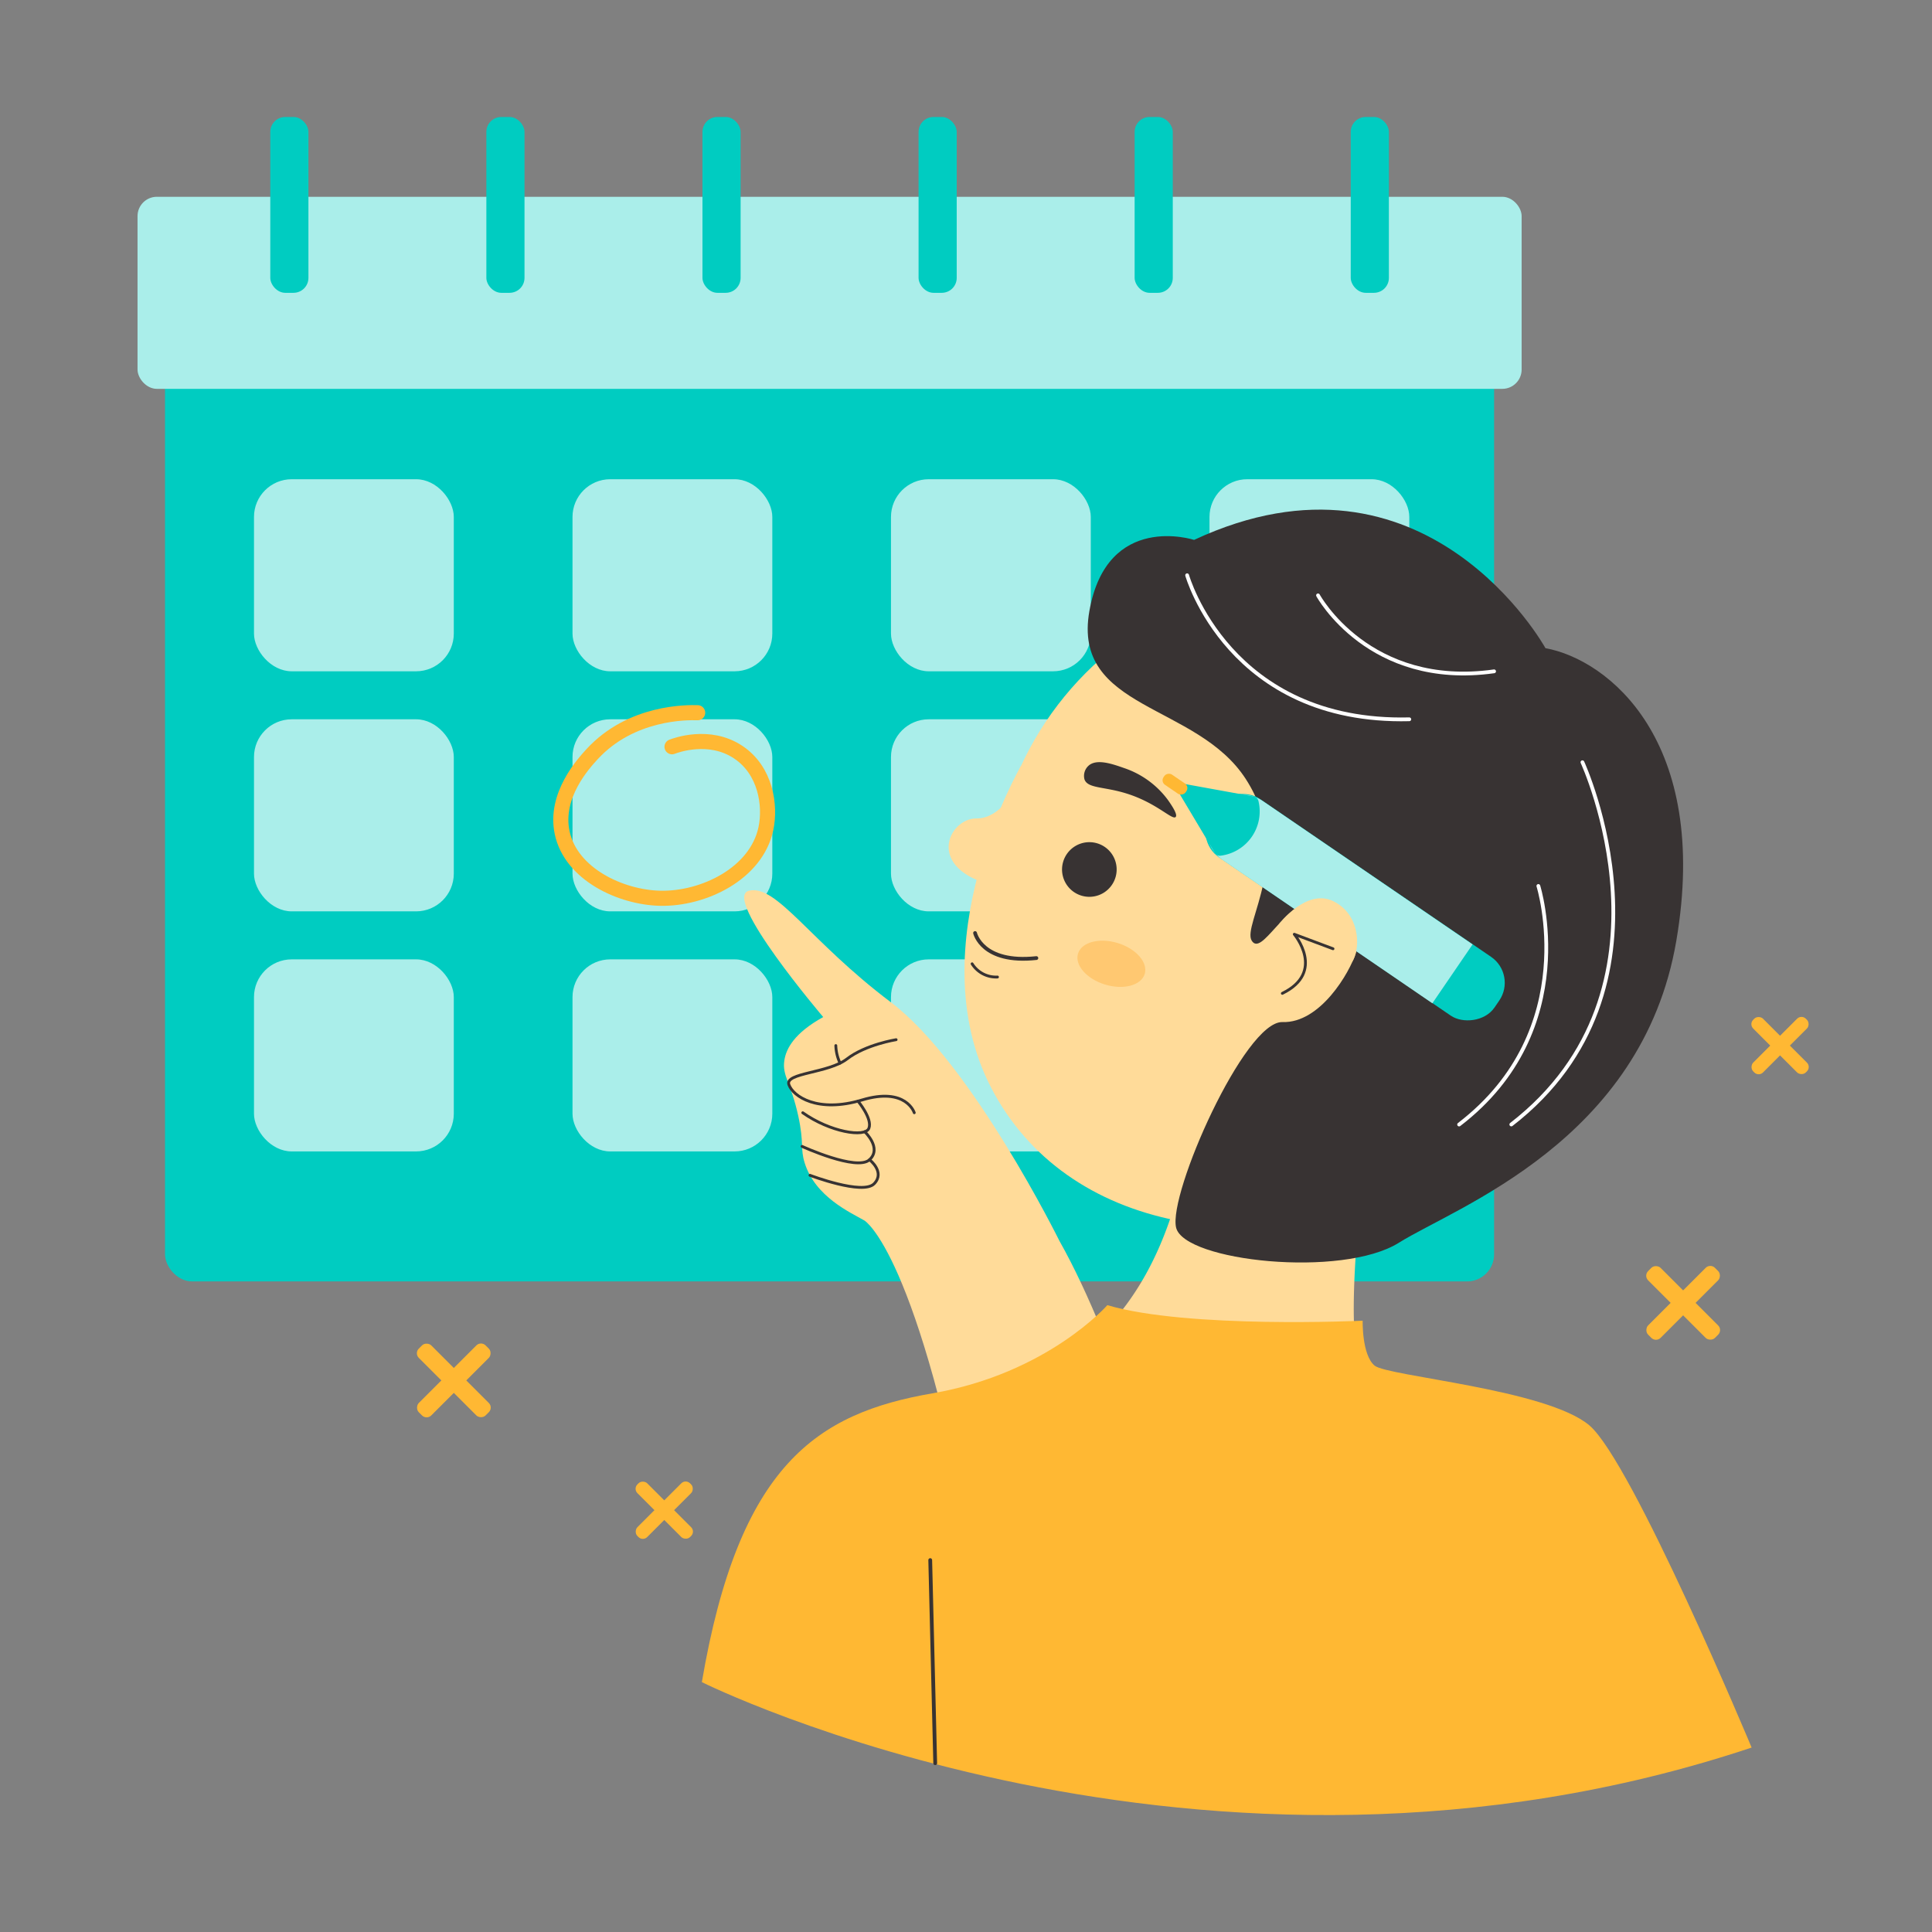 <svg xmlns="http://www.w3.org/2000/svg" width="512" height="512" viewBox="0 0 512 512"><rect x="0" y="0" width="512" height="512" fill="#808080" stroke="none"/><defs><style>.cls-1{fill:#00ccc1}.cls-2{fill:#aaeeea}.cls-3{fill:#ffdb99}.cls-10,.cls-11,.cls-4,.cls-8{fill:none;stroke-linecap:round;stroke-linejoin:round}.cls-4{stroke:#ffb833;stroke-width:4px}.cls-5{fill:#ffb833}.cls-6,.cls-9{fill:#383333}.cls-7{fill:#ffc871}.cls-11,.cls-8{stroke:#383333}.cls-8{stroke-width:.75px}.cls-9{fill-rule:evenodd}.cls-10{stroke:#fff}</style></defs><g id="Planning"><rect width="352.22" height="281.72" x="43.74" y="57.88" class="cls-1" rx="7.17" transform="translate(439.69 397.47) rotate(-180)"/><rect width="366.8" height="50.9" x="36.45" y="52.15" class="cls-2" rx="5.12"/><rect width="10.11" height="46.6" x="71.63" y="31" class="cls-1" rx="3.96"/><rect width="10.11" height="46.6" x="128.89" y="31" class="cls-1" rx="3.96"/><rect width="10.11" height="46.6" x="186.16" y="31" class="cls-1" rx="3.96"/><rect width="10.11" height="46.6" x="243.43" y="31" class="cls-1" rx="3.96"/><rect width="10.11" height="46.6" x="300.69" y="31" class="cls-1" rx="3.96"/><rect width="10.11" height="46.6" x="357.96" y="31" class="cls-1" rx="3.96"/><rect width="52.95" height="50.9" x="67.31" y="127" class="cls-2" rx="10"/><rect width="52.95" height="50.9" x="151.72" y="127" class="cls-2" rx="10"/><rect width="52.95" height="50.9" x="236.12" y="127" class="cls-2" rx="10"/><rect width="52.95" height="50.9" x="320.53" y="127" class="cls-2" rx="10"/><rect width="52.95" height="50.9" x="67.31" y="190.62" class="cls-2" rx="10"/><rect width="52.95" height="50.9" x="151.72" y="190.62" class="cls-2" rx="10"/><rect width="52.95" height="50.9" x="236.12" y="190.62" class="cls-2" rx="10"/><rect width="52.95" height="50.9" x="320.53" y="190.62" class="cls-1" rx="10"/><rect width="52.95" height="50.9" x="67.31" y="254.24" class="cls-2" rx="10"/><rect width="52.95" height="50.9" x="151.72" y="254.24" class="cls-2" rx="10"/><rect width="52.95" height="50.9" x="236.12" y="254.24" class="cls-2" rx="10"/><rect width="52.95" height="50.9" x="320.53" y="254.24" class="cls-1" rx="10"/><path d="M280.78,328.89s-23.26-47.14-44.73-63.31-30.2-31.26-37.56-29.53,19.67,33.48,19.67,33.48c-7.73,4.27-9.82,8.42-10.29,11.43-.66,4.13,1.75,5.94,3.68,14.79,1.59,7.32.48,8.56,1.7,12.44,2.8,9,12.14,13.13,15.83,15.26,0,0,14.24,8.23,29.34,91.43h0s27.28,2.68,51.43-9.84C309.85,405,296.67,357,280.78,328.89Z" class="cls-3"/><path d="M184.89,188.88c-2.75-.09-17.62-.29-28,11-2.22,2.43-10,10.89-7.92,20.75,2.32,11.08,15.62,17.2,26,17.42,11.43.25,25.47-6.5,28-18.46,1.29-6.07,0-15.39-7.35-20.27-7.66-5.1-16.56-1.79-17.53-1.42" class="cls-4"/><rect width="3.68" height="19.73" x="469.89" y="267.22" class="cls-5" rx="1.63" transform="translate(-57.76 414.72) rotate(-45)"/><rect width="3.68" height="19.73" x="469.89" y="267.22" class="cls-5" rx="1.63" transform="translate(609.37 806.58) rotate(-135)"/><rect width="3.68" height="19.73" x="174.19" y="390.35" class="cls-5" rx="1.63" transform="translate(-231.43 241.69) rotate(-45)"/><rect width="3.68" height="19.73" x="174.19" y="390.35" class="cls-5" rx="1.63" transform="translate(17.51 807.68) rotate(-135)"/><rect width="4.67" height="25.04" x="117.93" y="353.3" class="cls-5" rx="1.73" transform="translate(-223.45 192.19) rotate(-45)"/><rect width="4.67" height="25.04" x="117.93" y="353.3" class="cls-5" rx="1.73" transform="translate(-53.37 709.54) rotate(-135)"/><rect width="4.67" height="25.04" x="443.71" y="332.76" class="cls-5" rx="1.73" transform="translate(-113.5 416.53) rotate(-45)"/><rect width="4.67" height="25.04" x="443.71" y="332.76" class="cls-5" rx="1.73" transform="translate(517.3 904.82) rotate(-135)"/><circle cx="348.54" cy="238.97" r="85.87" class="cls-3"/><path d="M316.17,294.89c-4.08,35.72-17.3,52.83-27.9,61.79-24.71,20.89-52.16,11.89-73.75,33.22-16.62,16.42-19.25,40.44-19.26,56.47A518.07,518.07,0,0,0,273,465.64a527.31,527.31,0,0,0,179.6-1.33s-19.49-68.65-31.45-77.95S366.22,369.08,360.91,362s.88-55.81.88-55.81Z" class="cls-3"/><path d="M270.55,203s-27.51,47.38-7.89,85.25,70.31,47.83,124,24.58C386.69,312.83,373.08,172.89,270.55,203Z" class="cls-3"/><path d="M309.51,212a23.88,23.88,0,0,0-11.62-8.46c-3.13-1.1-7.38-2.59-9.5-.54a3.63,3.63,0,0,0-1,3.52c.84,2.47,5.14,1.88,11.18,3.78,8,2.49,12.13,7.17,13,6.2C312.19,215.81,310.27,213.09,309.51,212Z" class="cls-6"/><ellipse cx="294.53" cy="255.42" class="cls-7" rx="5.75" ry="9.24" transform="translate(-35.74 462.57) rotate(-73.03)"/><path d="M339.87,240c1-.51,6.61-3.14,12.58-.71.87.35,4.35,1.77,6,4.79,4.34,7.84-4,25.45-16.29,26.69-6.86.7-12.4-4-14.23-5.68Z" class="cls-3"/><path d="M353.26,251.43,343,247.59s8.43,10-3.17,15.66" class="cls-8"/><path d="M292.39,236.65a7.24,7.24,0,1,1,2.54-9.9A7.26,7.26,0,0,1,292.39,236.65Z" class="cls-9"/><path d="M316.45,143.08s-23.09-7.54-27.75,18.84,28.45,24.31,41.48,44.58-1.1,38.56,1.54,42.79,8.38-9.56,16.82-11,12.36,9.28,10.74,14.35-9.38,18.55-19.41,18.22-30.32,45.55-28.19,54.47,44,13.44,59.05,4,64.46-26.94,73.51-80-18.09-74.55-34.68-77.56C409.56,171.73,377.9,114.43,316.45,143.08Z" class="cls-6"/><path d="M293.46,345.88s-15.84,18.1-46.37,23.37S195.82,388.1,186,445.78c0,0,132.32,66,278.2,17.34,0,0-31.66-75.77-43-85.38s-53.53-13-56.92-15.84S361.12,350,361.12,350,314.75,352.17,293.46,345.88Z" class="cls-5"/><path d="M237.48,275.53s-8.06,1.27-13,5.09-16.52,3.66-15.42,6.81,7.65,7.61,19.38,4.08,13.85,3.38,13.85,3.38" class="cls-8"/><path d="M221.5,277.09a11.94,11.94,0,0,0,1.12,4.65" class="cls-8"/><path d="M227.37,291.81s3.89,4.64,2.9,7.19-10.32,1-17.53-4.11" class="cls-8"/><path d="M212.56,303.81s14.5,6.64,17.87,3.53-1.27-7.42-1.27-7.42" class="cls-8"/><path d="M214.66,311.47s14,5.34,17,2.23-1.23-6.36-1.23-6.36" class="cls-8"/><path d="M270.56,206.5S266,217,258.75,216.9s-14,13.33,5,17.89Z" class="cls-3"/><path d="M257.62,255.42a7.49,7.49,0,0,0,6.72,3.5" class="cls-8"/><path d="M314.6,152.45s11.11,39.35,58.88,38.17" class="cls-10"/><path d="M349.29,157.78s13.46,24.8,46.66,20.13" class="cls-10"/><path d="M419.36,202s27.71,60-18.85,96" class="cls-10"/><path d="M407.68,234.79s11.93,38-21,63.22" class="cls-10"/><path d="M246.52,413.44l1.32,53.83" class="cls-11"/><rect width="18.89" height="91.02" x="349.67" y="194.91" class="cls-1" rx="8.33" transform="translate(760.18 79.43) rotate(124.33)"/><path d="M321.54,214.75A9.45,9.45,0,0,0,324,227.88l55.59,38,10.66-15.6-55.59-38A9.46,9.46,0,0,0,321.54,214.75Z" class="cls-2"/><path d="M332.3,211.09l-18.25-3.31a1.55,1.55,0,0,0-1.61,2.33l9.5,15.91a1.54,1.54,0,0,0,1.56.74,11.81,11.81,0,0,0,10-14.49A1.55,1.55,0,0,0,332.3,211.09Z" class="cls-1"/><rect width="3.28" height="7.09" x="309.74" y="204.27" class="cls-5" rx="1.45" transform="translate(658.6 67.87) rotate(124.33)"/><path d="M339,244.81s7.25-9.44,14.3-6,7.18,11.91,5.39,15.47-3.58-5-3.58-5l-11.28-4.15Z" class="cls-3"/><path d="M258.4,247.26s1.84,8.2,16.25,6.64" class="cls-11"/></g></svg>